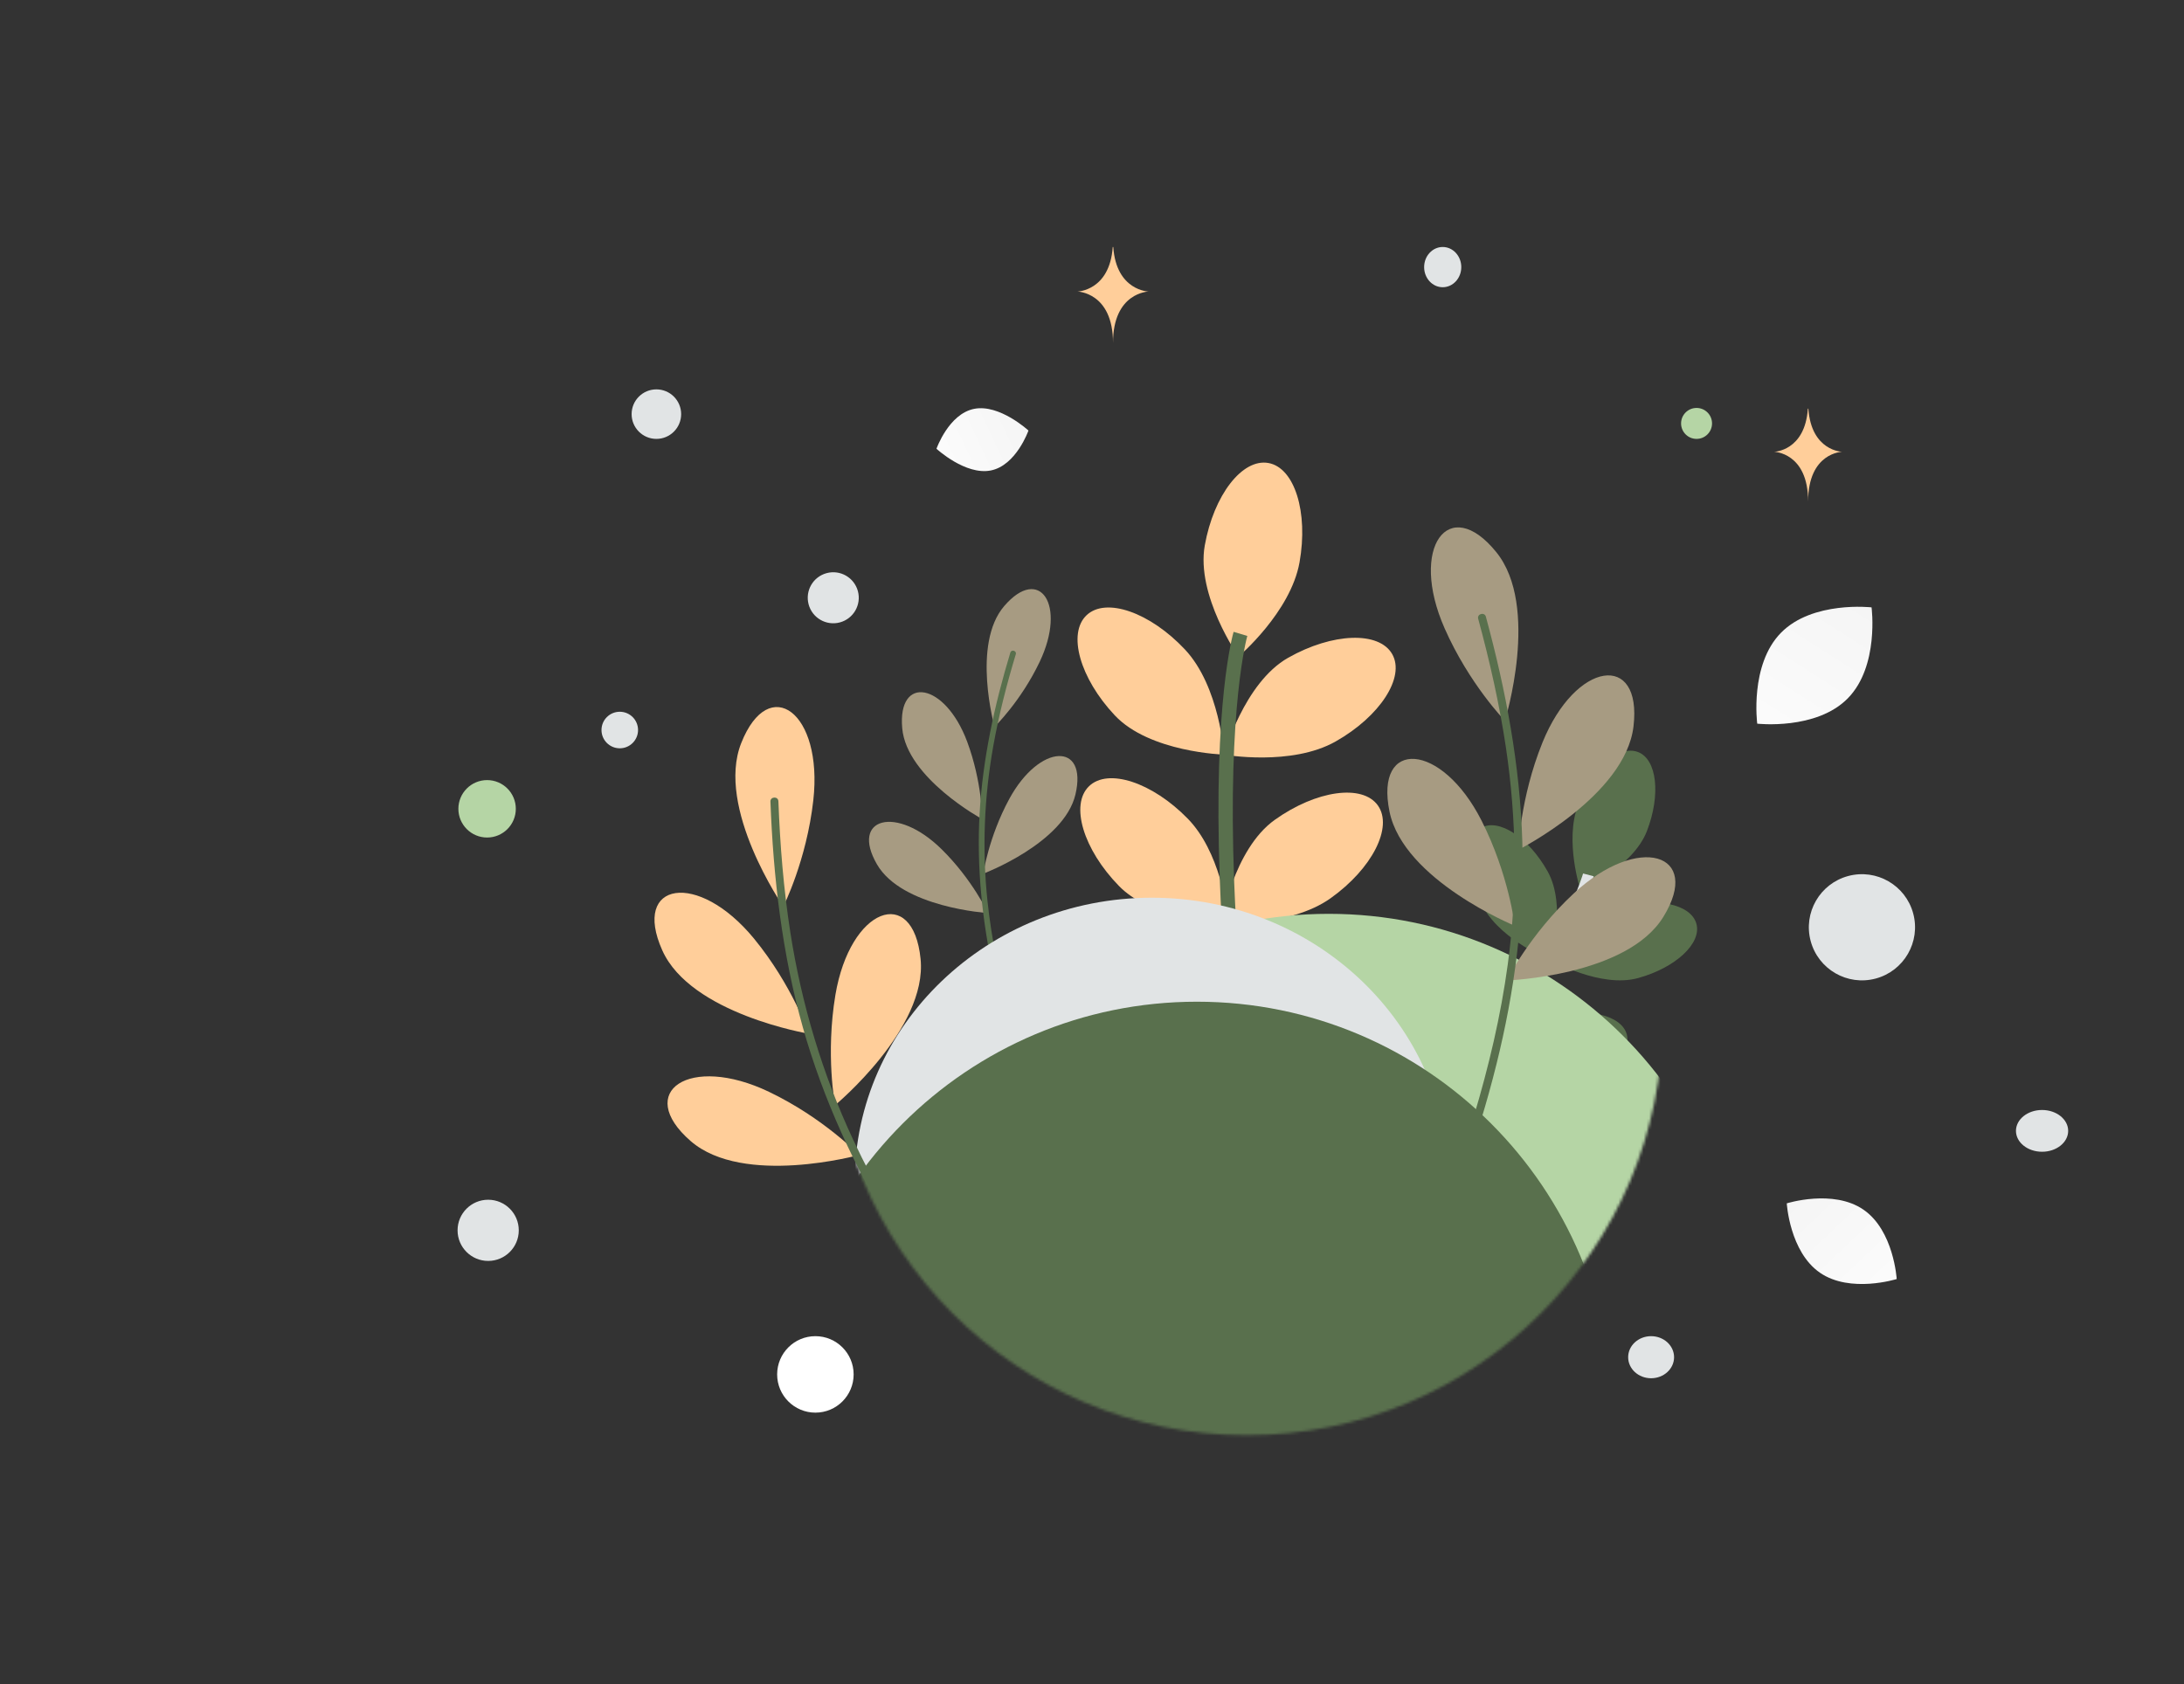 <svg width="778" height="600" viewBox="0 0 778 600" fill="none" xmlns="http://www.w3.org/2000/svg">
<rect x="0" y="0" width="778" height="600" fill="#333333" stroke="none"/>
<g clip-path="url(#clip0_37_34)">
<path d="M462.932 200.335C459.747 218.207 441.198 233.926 441.198 233.926C441.198 233.926 425.991 212.181 429.176 194.309C432.373 176.433 442.503 163.293 451.828 164.962C461.149 166.619 466.117 182.462 462.932 200.335ZM422.091 231.381C434.524 244.604 436.057 268.865 436.057 268.865C436.057 268.865 409.542 268.098 397.105 254.863C384.669 241.628 380.183 225.656 387.091 219.173C393.986 212.693 409.657 218.158 422.091 231.381ZM436.949 322.947C437.509 326.049 437.73 328.222 437.788 328.774C437.792 328.838 437.805 328.886 437.799 328.913L437.802 328.925C437.802 328.925 437.79 328.928 437.787 328.916L437.7 328.927C437.412 328.914 436.553 328.886 435.255 328.808C428.309 328.359 408.89 326.195 398.594 315.651C385.914 302.661 381.135 286.755 387.908 280.153C394.678 273.539 410.45 278.707 423.13 291.696C428.806 297.517 432.346 305.575 434.507 312.725C435.525 316.08 436.34 319.494 436.949 322.947ZM475.794 264.178C459.997 273.121 436.06 268.877 436.06 268.877C436.06 268.877 443.1 243.287 458.897 234.345C474.694 225.402 491.276 224.83 495.947 233.062C500.62 241.307 491.591 255.236 475.794 264.178Z" fill="#FFCE9A"/>
<path d="M474.021 320.015C459.245 330.554 435 328.819 435 328.819C435 328.819 439.339 302.637 454.115 292.097C468.891 281.558 485.332 279.255 490.831 286.969C496.33 294.682 488.809 309.472 474.021 320.015Z" fill="#FFCE9A"/>
<path d="M444.327 226.584C444.24 226.84 437.246 251.539 439.651 314.352C439.825 318.951 440.057 323.766 440.341 328.774L440.036 328.791L437.798 328.913L437.795 328.901L437.783 328.904L437.695 328.915C437.408 328.902 436.549 328.874 435.25 328.796C434.943 323.438 434.693 318.077 434.502 312.713C432.228 250.29 439.138 226.194 439.444 225.118L444.327 226.584ZM562.198 286.661C557.179 299.611 563.06 317.259 563.06 317.259C563.06 317.259 581.643 309.085 586.662 296.134C591.675 283.177 590.273 270.561 583.513 267.947C576.761 265.326 567.217 273.71 562.198 286.661ZM576.564 323.187C563.181 326.892 552.539 342.144 552.539 342.144C552.539 342.144 570.178 352.179 583.568 348.467C596.958 344.756 606.238 336.096 604.298 329.113C602.364 322.136 589.947 319.483 576.564 323.187ZM530.466 377.148C528.867 378.954 527.859 380.287 527.602 380.625C527.574 380.665 527.547 380.691 527.54 380.711L527.533 380.718C527.533 380.718 527.539 380.724 527.546 380.718L527.599 380.76C527.792 380.865 528.365 381.188 529.245 381.653C533.964 384.12 547.52 390.421 558.441 387.618C571.893 384.165 581.337 375.664 579.532 368.656C577.735 361.642 565.37 358.754 551.918 362.207C545.895 363.758 540.379 367.619 536.125 371.435C534.126 373.224 532.236 375.132 530.466 377.148ZM528.421 323.29C535.196 335.414 552.532 342.15 552.532 342.15C552.532 342.15 558.098 322.623 551.323 310.499C544.548 298.376 533.934 291.413 527.61 294.939C521.278 298.472 521.647 311.167 528.421 323.29Z" fill="#59704D"/>
<path d="M507.394 360.5C512.866 373.262 529.408 381.761 529.408 381.761C529.408 381.761 536.974 362.92 531.502 350.158C526.029 337.396 516.195 329.358 509.535 332.216C502.875 335.074 501.915 347.731 507.394 360.5Z" fill="#E1E4E5"/>
<path d="M563.932 311.215C563.887 311.416 558.645 330.344 532.114 370.455C530.082 373.526 528.021 376.577 525.932 379.609L526.125 379.742L527.54 380.711L527.547 380.704L527.553 380.711L527.606 380.753C527.799 380.858 528.372 381.182 529.252 381.647C531.582 378.266 533.876 374.86 536.132 371.429C562.422 331.522 567.479 313.021 567.707 312.197L563.932 311.215Z" fill="#E1E4E5"/>
<path d="M354.286 258.966C354.286 258.966 346.055 229.504 357.733 215.926C370.275 201.319 380.082 215.345 370.373 235.776C363.715 249.802 354.286 258.966 354.286 258.966ZM349.897 291.837C349.897 291.837 322.967 277.252 321.395 259.465C319.693 240.355 336.634 243.09 344.528 264.237C349.917 278.737 349.897 291.837 349.897 291.837ZM350.278 311.285C350.278 311.285 379.02 300.437 383.107 283.042C387.508 264.335 370.325 264.785 359.524 284.663C352.132 298.296 350.278 311.285 350.278 311.285ZM351.952 325.32C351.952 325.32 321.319 323.393 312.397 307.954C302.8 291.343 319.366 286.738 335.433 302.577C346.443 313.419 351.952 325.32 351.952 325.32Z" fill="#A79B82"/>
<path d="M359.909 232.514C354.267 251.165 350.076 270.299 348.965 289.764C347.877 308.926 349.859 328.091 353.954 346.802C355.028 351.71 356.23 356.59 357.558 361.435L359.4 360.44C355.93 347.563 353.201 334.472 351.788 321.191C349.81 302.729 350.577 284.094 353.833 265.818C355.81 254.757 358.605 243.856 361.855 233.105C362.236 231.839 360.282 231.274 359.909 232.514Z" fill="#59704D"/>
<mask id="mask0_37_34" style="mask-type:alpha" maskUnits="userSpaceOnUse" x="295" y="214" width="298" height="298">
<path d="M444.112 511.357C525.959 511.357 592.309 445.007 592.309 363.16C592.309 281.313 525.959 214.963 444.112 214.963C362.265 214.963 295.915 281.313 295.915 363.16C295.915 445.007 362.265 511.357 444.112 511.357Z" fill="#C4C4C4"/>
</mask>
<g mask="url(#mask0_37_34)">
<path d="M473.334 621.983C555.181 621.983 621.531 555.633 621.531 473.786C621.531 391.939 555.181 325.589 473.334 325.589C391.487 325.589 325.137 391.939 325.137 473.786C325.137 555.633 391.487 621.983 473.334 621.983Z" fill="#B5D5A5"/>
<path d="M410.314 522.762C468.783 522.762 516.182 477.338 516.182 421.305C516.182 365.272 468.783 319.848 410.314 319.848C351.845 319.848 304.446 365.272 304.446 421.305C304.446 477.338 351.845 522.762 410.314 522.762Z" fill="#E1E4E5"/>
<path d="M426.37 653.293C508.217 653.293 574.567 586.943 574.567 505.096C574.567 423.249 508.217 356.899 426.37 356.899C344.523 356.899 278.173 423.249 278.173 505.096C278.173 586.943 344.523 653.293 426.37 653.293Z" fill="#59704D"/>
</g>
<path d="M279.035 322.996C279.035 322.996 254.827 287.898 264.062 264.707C273.969 239.769 293.255 253.807 289.722 285.138C287.307 306.642 279.035 322.996 279.035 322.996ZM288.154 368.309C288.154 368.309 246.048 361.298 235.91 338.567C225.003 314.152 248.571 310.075 268.563 334.367C282.241 351.034 288.154 368.309 288.154 368.309ZM297.476 393.768C297.476 393.768 330.438 366.439 327.938 341.66C325.255 315.009 302.813 323.392 297.591 354.489C294.03 375.808 297.476 393.768 297.476 393.768ZM306.045 411.507C306.045 411.507 264.799 422.857 246.039 406.555C225.858 389.013 245.604 375.432 273.962 389.023C293.389 398.32 306.045 411.507 306.045 411.507Z" fill="#FFCE9A"/>
<path d="M274.452 285.584C275.472 312.722 278.625 339.841 285.986 366C293.241 391.747 304.544 416.109 318.425 438.912C322.055 444.9 325.881 450.789 329.81 456.564L331.786 454.418C321.375 439.019 311.842 423.004 303.957 406.139C292.979 382.704 285.54 357.795 281.545 332.232C279.135 316.757 277.876 301.123 277.285 285.479C277.213 283.638 274.382 283.779 274.452 285.584Z" fill="#59704D"/>
<path d="M536.093 256.794C536.093 256.794 548.729 216.073 532.996 196.692C516.1 175.845 501.881 194.997 514.599 223.848C523.319 243.652 536.093 256.794 536.093 256.794ZM540.908 302.764C540.908 302.764 579.005 283.51 581.9 258.79C585.027 232.234 561.316 235.373 549.481 264.523C541.398 284.511 540.908 302.764 540.908 302.764ZM539.605 329.845C539.605 329.845 499.99 313.593 494.985 289.196C489.595 262.959 513.516 264.266 527.777 292.389C537.536 311.674 539.605 329.845 539.605 329.845ZM536.718 349.332C536.718 349.332 579.472 347.86 592.514 326.704C606.544 303.941 583.645 296.869 560.633 318.301C544.864 332.969 536.718 349.332 536.718 349.332Z" fill="#A79B82"/>
<path d="M529.307 219.717C536.429 245.925 541.51 272.749 542.288 299.913C543.044 326.652 539.523 353.276 533.077 379.182C531.398 385.98 529.504 392.742 527.477 399.427L524.95 397.968C530.294 380.164 534.614 362.034 537.109 343.586C540.596 317.942 540.266 291.949 536.453 266.357C534.136 250.868 530.674 235.571 526.571 220.462C526.091 218.684 528.836 217.974 529.307 219.717Z" fill="#59704D"/>
<path d="M352.951 167.623C343.904 169.416 333.598 159.886 333.598 159.886C333.598 159.886 337.968 147.454 347.018 145.669C356.065 143.876 366.367 153.398 366.367 153.398C366.367 153.398 361.998 165.83 352.951 167.623Z" fill="url(#paint0_linear_37_34)"/>
<path d="M648.328 453.468C659.14 460.915 675.658 455.709 675.658 455.709C675.658 455.709 674.635 438.431 663.816 430.991C653.003 423.544 636.493 428.742 636.493 428.742C636.493 428.742 637.516 446.021 648.328 453.468Z" fill="url(#paint1_linear_37_34)"/>
<path d="M658.24 248.807C646.997 260.25 625.974 257.837 625.974 257.837C625.974 257.837 623.192 236.872 634.445 225.436C645.688 213.994 666.701 216.399 666.701 216.399C666.701 216.399 669.483 237.364 658.24 248.807Z" fill="url(#paint2_linear_37_34)"/>
<path d="M290.466 476.063C282.942 476.063 276.842 482.163 276.842 489.687C276.842 497.211 282.942 503.311 290.466 503.311C297.99 503.311 304.09 497.211 304.09 489.687C304.09 482.163 297.99 476.063 290.466 476.063Z" fill="white"/>
<path d="M173.518 298.402C167.868 298.402 163.288 293.822 163.288 288.172C163.288 282.522 167.868 277.942 173.518 277.942C179.168 277.942 183.748 282.522 183.748 288.172C183.748 293.822 179.168 298.402 173.518 298.402Z" fill="#B5D5A5"/>
<path d="M604.36 156.373C601.315 156.373 598.846 153.904 598.846 150.859C598.846 147.814 601.315 145.345 604.36 145.345C607.405 145.345 609.874 147.814 609.874 150.859C609.874 153.904 607.405 156.373 604.36 156.373Z" fill="#B5D5A5"/>
<path d="M588.172 491.057C583.655 491.057 579.993 487.7 579.993 483.56C579.993 479.42 583.655 476.063 588.172 476.063C592.689 476.063 596.351 479.42 596.351 483.56C596.351 487.7 592.689 491.057 588.172 491.057Z" fill="#E1E4E5"/>
<path d="M173.9 449.256C167.88 449.256 163 444.376 163 438.356C163 432.336 167.88 427.456 173.9 427.456C179.92 427.456 184.8 432.336 184.8 438.356C184.8 444.376 179.92 449.256 173.9 449.256Z" fill="#E1E4E5"/>
<path d="M220.78 266.611C217.185 266.611 214.27 263.696 214.27 260.101C214.27 256.506 217.185 253.591 220.78 253.591C224.375 253.591 227.29 256.506 227.29 260.101C227.29 263.696 224.375 266.611 220.78 266.611Z" fill="#E1E4E5"/>
<path d="M513.931 102.336C510.277 102.336 507.314 99.127 507.314 95.168C507.314 91.209 510.277 88 513.931 88C517.585 88 520.548 91.209 520.548 95.168C520.548 99.127 517.585 102.336 513.931 102.336Z" fill="#E1E4E5"/>
<path d="M305.607 210.627C306.906 215.476 304.029 220.459 299.181 221.758C294.332 223.057 289.349 220.18 288.05 215.332C286.751 210.484 289.628 205.5 294.476 204.201C299.324 202.902 304.308 205.779 305.607 210.627Z" fill="#E1E4E5"/>
<path d="M233.822 156.373C228.95 156.373 225 152.423 225 147.551C225 142.679 228.95 138.729 233.822 138.729C238.694 138.729 242.644 142.679 242.644 147.551C242.644 152.423 238.694 156.373 233.822 156.373Z" fill="#E1E4E5"/>
<path d="M727.439 410.358C722.303 410.358 718.139 407.027 718.139 402.918C718.139 398.809 722.303 395.478 727.439 395.478C732.575 395.478 736.739 398.809 736.739 402.918C736.739 407.027 732.575 410.358 727.439 410.358Z" fill="#E1E4E5"/>
<path d="M681.544 325.488C684.247 335.577 678.26 345.948 668.17 348.651C658.081 351.355 647.71 345.367 645.007 335.278C642.303 325.188 648.291 314.818 658.38 312.114C668.47 309.411 678.84 315.398 681.544 325.488Z" fill="#E1E4E5"/>
<path d="M644.014 145.608H644.191C645.235 160.736 656.235 160.969 656.235 160.969C656.235 160.969 644.105 161.211 644.105 178.692C644.105 161.211 631.974 160.969 631.974 160.969C631.974 160.969 642.97 160.736 644.014 145.608ZM396.389 88H396.574C397.665 103.633 409.166 103.873 409.166 103.873C409.166 103.873 396.484 104.123 396.484 122.186C396.484 104.123 383.802 103.873 383.802 103.873C383.802 103.873 395.298 103.633 396.389 88Z" fill="#FFCE9A"/>
</g>
<defs>
<linearGradient id="paint0_linear_37_34" x1="318.679" y1="171.223" x2="396.759" y2="134.652" gradientUnits="userSpaceOnUse">
<stop stop-color="white"/>
<stop offset="1" stop-color="#EEEEEE"/>
</linearGradient>
<linearGradient id="paint1_linear_37_34" x1="690.445" y1="477.903" x2="605.335" y2="388.157" gradientUnits="userSpaceOnUse">
<stop stop-color="white"/>
<stop offset="1" stop-color="#EEEEEE"/>
</linearGradient>
<linearGradient id="paint2_linear_37_34" x1="613.384" y1="287.893" x2="694.662" y2="160.482" gradientUnits="userSpaceOnUse">
<stop stop-color="white"/>
<stop offset="1" stop-color="#EEEEEE"/>
</linearGradient>
<clipPath id="clip0_37_34">
<rect width="900" height="600" fill="white"/>
</clipPath>
</defs>
</svg>
